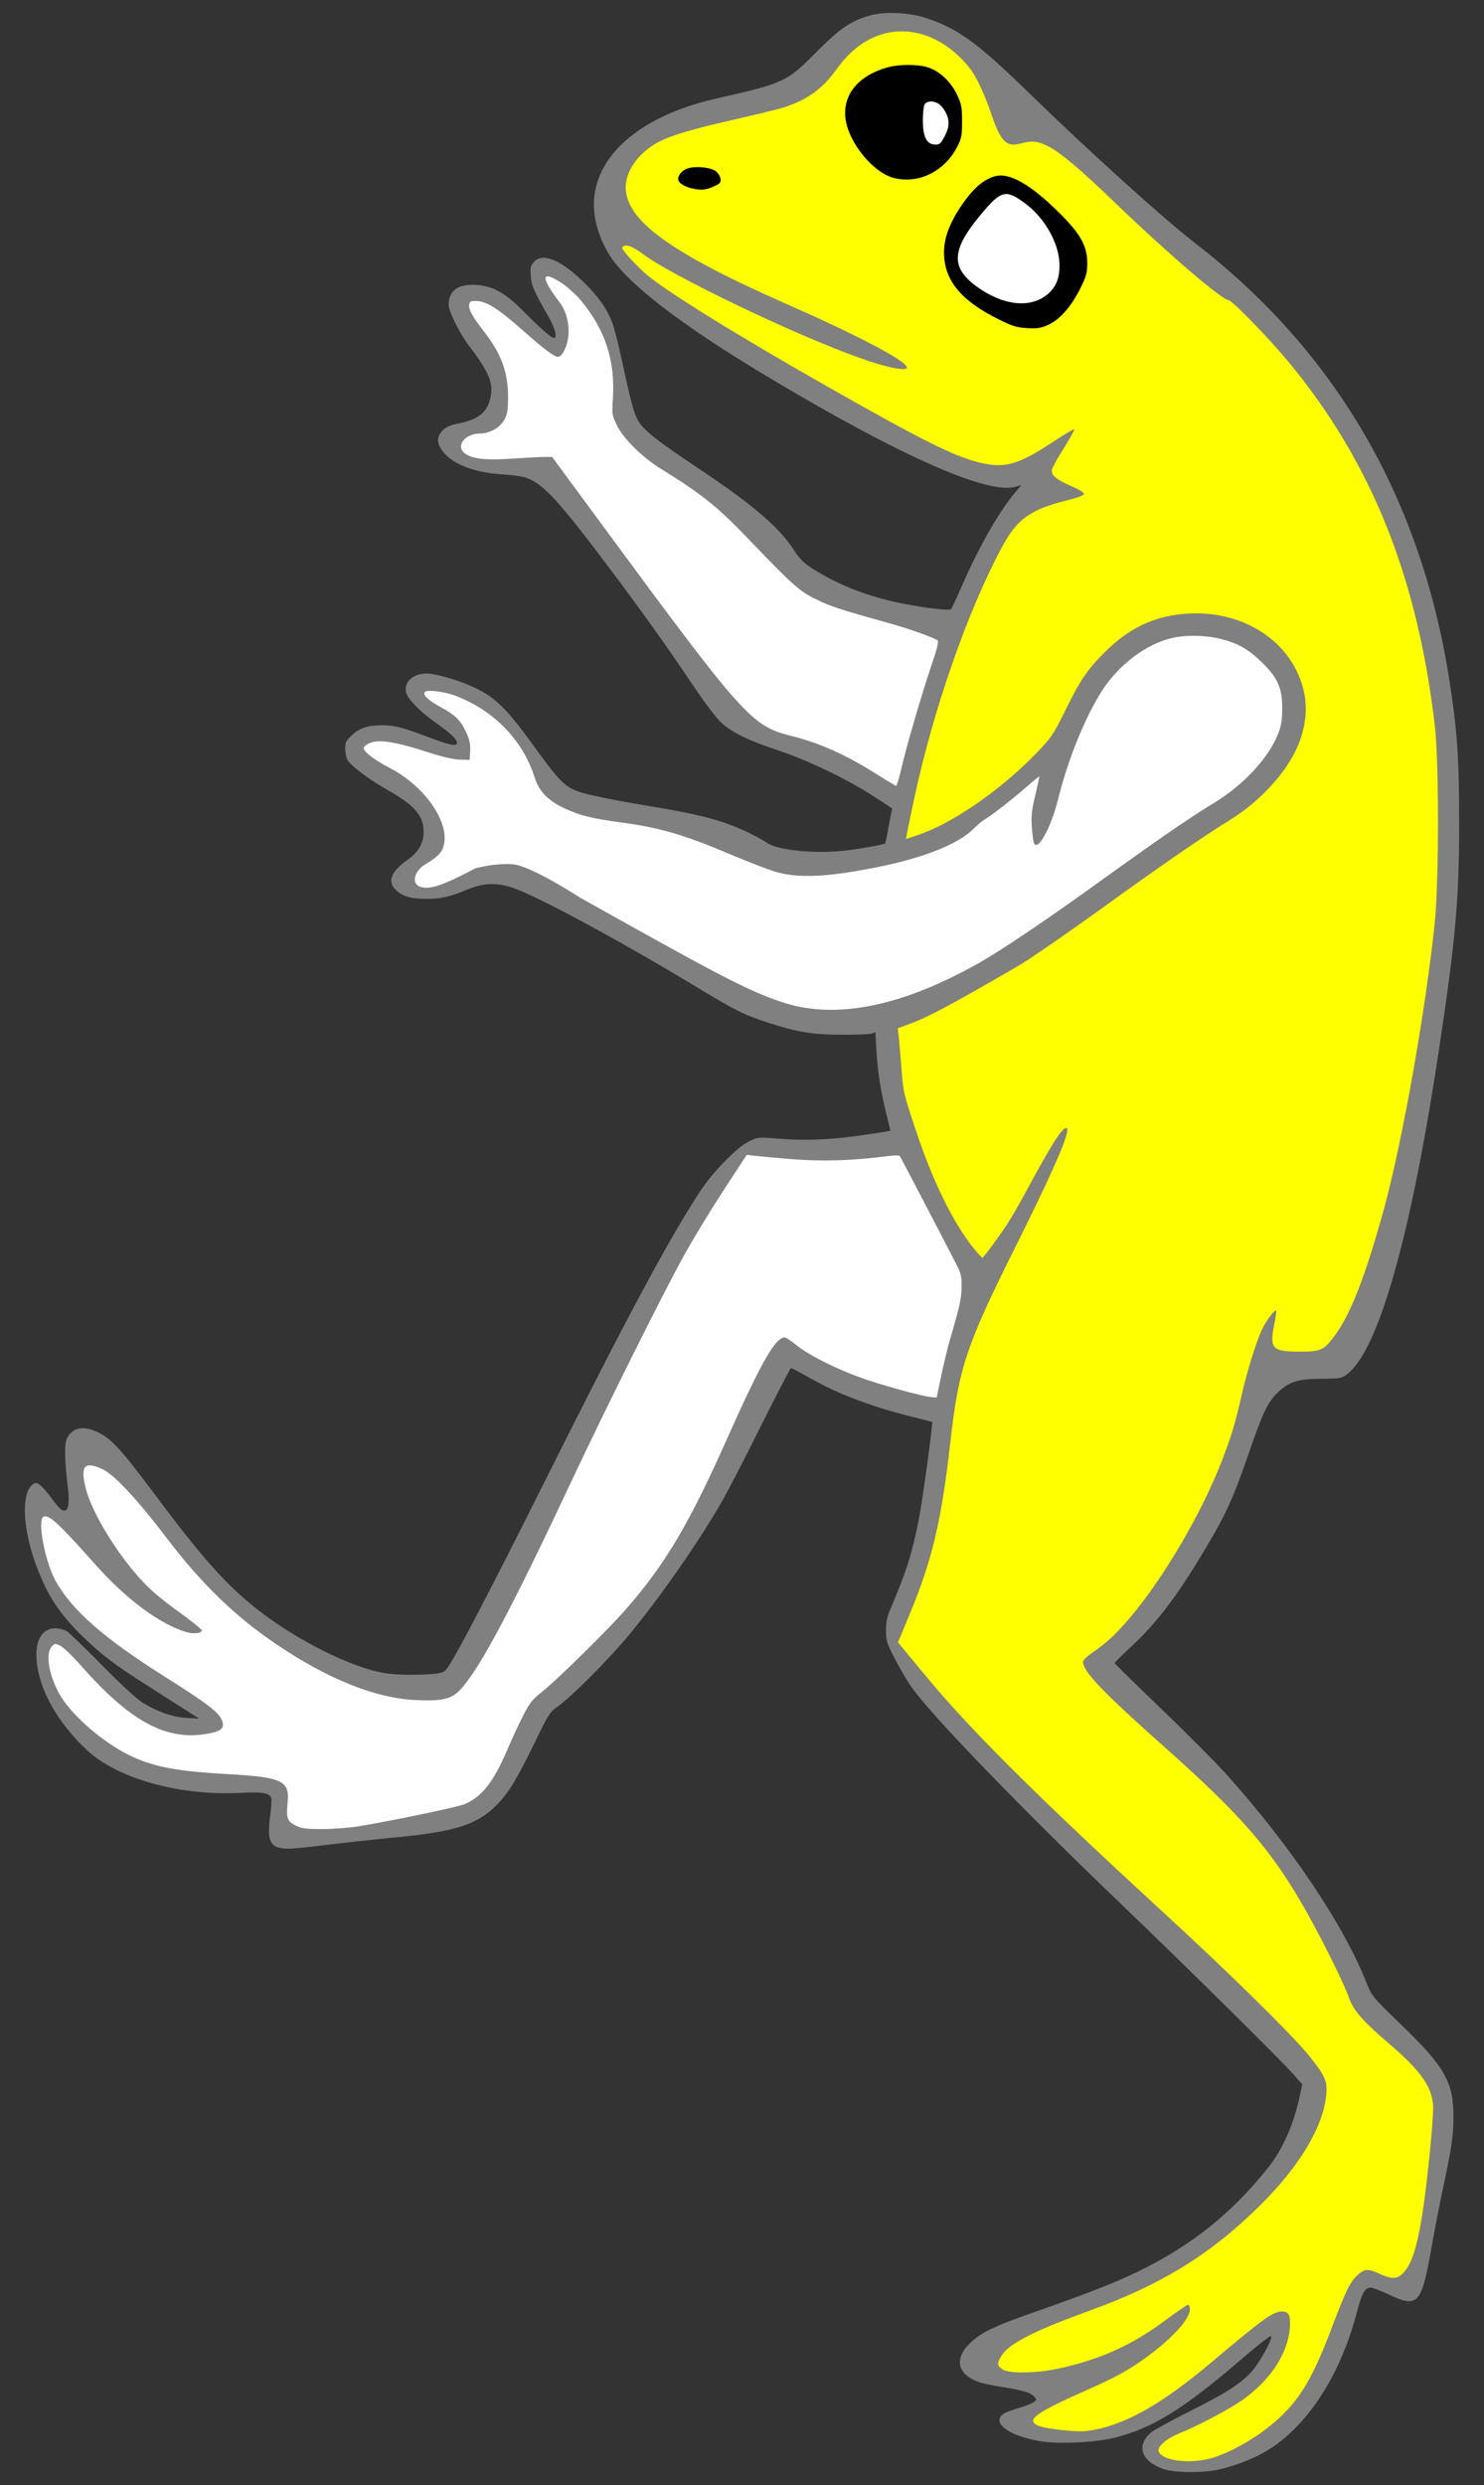 <?xml version="1.0" encoding="UTF-8" standalone="no"?>
<svg
   version="1.1"
   viewBox="85.5 76.5 193.5 324"
   width="193.5"
   height="324"
   id="svg46"
   xmlns="http://www.w3.org/2000/svg"
   xmlns:svg="http://www.w3.org/2000/svg"
   xmlns:rdf="http://www.w3.org/1999/02/22-rdf-syntax-ns#"
   xmlns:cc="http://creativecommons.org/ns#"
   xmlns:dc="http://purl.org/dc/elements/1.1/">
  <rect x="85.5" y="76.5" width="193.5" height="324" fill="#333333" stroke="none"/>
  <defs
     id="defs5" />
  <g
     id="Frog_Rampant"
     stroke-opacity="1">
    <title
       id="title9">Frog Rampant</title>
    <g
       id="Frog_Rampant: Art"
       clip-path="none">
      <title
         id="title11">Art</title>
      <g
         id="Group_53">
        <g
           id="Graphic_63">
          <g
             id="outline">
            <path
               d="M 199.194 78.456 C 196.604 79.109 195.059 80.154 191.99 83.244 C 188.117 87.184 187.703 87.358 178.932 89.338 C 170.619 91.21 164.938 95.214 163.371 100.307 C 162.479 103.158 162.98 106.335 164.808 109.491 C 166.984 113.235 174.057 118.719 185.657 125.661 C 202.698 135.869 214.211 140.983 217.867 139.982 L 218.673 139.742 L 217.824 140.765 C 215.713 143.268 213.058 147.969 210.925 152.888 C 210.25 154.433 209.619 155.804 209.51 155.913 C 209.271 156.152 206.18 155.782 202.981 155.151 C 198.628 154.28 194.559 152.67 191.294 150.537 C 190.271 149.884 189.684 149.275 189.009 148.208 C 187.028 145.162 183.612 142.245 176.212 137.327 C 171.272 134.04 169.422 132.582 168.725 131.385 C 168.159 130.406 167.746 128.861 166.549 123.289 C 166.135 121.374 165.591 119.241 165.33 118.567 C 164.634 116.695 163.35 114.932 161.304 112.995 C 158.453 110.296 156.233 109.448 155.123 110.645 C 154.688 111.123 154.623 111.363 154.71 112.451 C 154.797 113.757 155.123 114.475 156.929 117.631 C 157.844 119.198 158.214 120.569 157.735 120.569 C 157.387 120.569 155.885 119.241 153.904 117.239 C 151.402 114.693 149.835 113.8 147.593 113.648 C 145.221 113.496 144.002 114.388 144.002 116.26 C 144.002 117.13 145.438 119.981 146.701 121.657 C 149.291 125.03 149.9 126.532 149.421 128.469 C 148.986 130.341 147.767 131.255 144.981 131.777 C 143.284 132.082 142.283 133.3 142.718 134.432 C 143.523 136.587 146.679 138.088 150.966 138.35 C 152.229 138.415 153.643 138.611 154.1 138.785 C 156.277 139.547 158.235 141.636 164.656 150.167 C 169.161 156.152 172.273 160.505 175.951 165.989 C 177.605 168.427 179.019 170.277 179.651 170.821 C 181.131 172.105 183.046 173.019 186.985 174.346 C 190.924 175.652 196.147 178.177 199.629 180.462 L 201.828 181.898 L 201.392 184.14 C 201.175 185.381 200.957 186.425 200.914 186.469 C 200.805 186.599 197.758 187.165 196.017 187.361 C 192.056 187.862 187.05 187.405 185.57 186.425 C 184.156 185.489 181.653 184.314 179.716 183.683 C 177.235 182.878 174.797 182.355 168.486 181.311 C 165.613 180.832 162.436 180.179 161.435 179.874 C 159.149 179.156 158.627 178.634 154.84 173.411 C 151.619 168.971 150.139 167.513 147.636 166.272 C 145.656 165.293 142.391 164.313 141.107 164.313 C 139.345 164.313 138.126 165.445 138.452 166.773 C 138.67 167.643 140.15 169.167 142.022 170.516 C 144.154 172.018 145.09 172.867 145.09 173.345 C 145.09 173.868 144.089 173.65 141.173 172.54 C 138.017 171.343 136.929 171.06 135.318 171.06 C 133.468 171.06 132.337 171.43 131.336 172.388 C 130.617 173.062 130.509 173.302 130.509 174.129 C 130.53 174.651 130.639 175.304 130.792 175.565 C 131.205 176.327 133.773 178.242 136.102 179.548 C 139.584 181.507 140.716 182.834 140.737 184.967 C 140.737 186.447 140.063 187.622 138.583 188.645 C 136.428 190.168 135.949 191.518 137.212 192.628 C 138.082 193.411 139.149 193.694 141.173 193.694 C 142.979 193.694 144.285 193.389 146.396 192.497 C 148.507 191.605 150.226 191.54 152.381 192.258 C 155.515 193.324 166.179 199.07 175.777 204.859 C 181.457 208.298 182.371 208.755 185.592 209.821 C 189.401 211.061 191.468 211.41 195.255 211.41 C 197.061 211.431 198.781 211.344 199.085 211.279 L 199.651 211.105 L 199.782 213.564 C 199.934 216.219 200.304 218.548 201.088 221.813 L 201.61 223.924 L 201.044 224.032 C 200.739 224.098 198.977 224.359 197.127 224.62 C 193.318 225.121 190.532 225.23 186.833 224.947 C 184.33 224.751 184.264 224.772 183.111 225.338 C 181.609 226.078 178.475 229.256 176.821 231.78 C 172.686 238.07 167.006 248.669 156.211 270.28 C 149.595 283.512 145.199 291.935 144.024 293.697 C 143.501 294.481 143.327 294.59 142.261 294.72 C 140.433 294.916 137.538 294.916 135.884 294.677 C 131.51 294.046 124.067 290.324 118.865 286.189 C 114.839 282.968 111.836 279.595 105.459 271.042 C 101.193 265.34 99.996 264.056 98.19 263.207 C 96.275 262.293 94.795 262.663 94.164 264.208 C 93.881 264.904 93.946 267.298 94.359 270.563 C 94.729 273.523 94.055 274.306 92.705 272.478 C 90.681 269.758 90.246 269.453 89.55 270.236 C 88.2 271.76 88.57 276.461 90.442 281.183 C 91.77 284.6 93.206 286.777 95.883 289.475 C 98.516 292.087 100.279 293.458 104.719 296.266 C 106.438 297.375 108.658 298.79 109.659 299.421 L 111.466 300.575 L 109.812 300.488 C 108.005 300.357 106.308 299.791 104.218 298.572 C 103.413 298.094 101.585 296.418 98.93 293.741 C 96.71 291.478 94.599 289.454 94.251 289.214 C 93.881 288.975 93.228 288.801 92.684 288.801 C 89.484 288.801 89.419 294.307 92.553 299.465 C 93.837 301.619 95.861 303.948 97.602 305.341 C 101.781 308.671 109.398 310.629 116.711 310.26 C 119.67 310.107 120.606 310.26 120.867 310.912 C 120.933 311.108 120.867 312.218 120.715 313.372 C 120.28 316.723 120.759 317.529 123.153 317.529 C 123.762 317.529 126.178 317.289 128.528 316.984 C 130.879 316.702 134.47 316.31 136.494 316.114 C 144.655 315.374 147.636 314.46 150.161 311.935 C 151.75 310.347 152.773 308.693 155.058 304.035 C 157.06 299.9 157.147 299.748 158.322 298.921 C 160.085 297.658 164.917 292.805 167.419 289.78 C 171.62 284.709 176.604 277.549 179.629 272.26 C 180.369 270.998 182.654 266.58 184.721 262.402 C 186.811 258.245 188.574 254.85 188.639 254.85 C 188.704 254.85 190.162 255.633 191.882 256.591 C 195.19 258.419 199.521 260.008 204.613 261.27 C 205.941 261.596 207.029 261.879 207.051 261.901 C 207.16 261.988 205.789 272.13 205.375 274.219 C 204.439 279.051 203.721 281.336 201.545 286.407 C 201.175 287.255 201.022 288.017 201.022 289.084 C 201.022 290.433 201.109 290.716 202.219 292.849 C 202.872 294.111 203.852 295.765 204.374 296.505 C 207.138 300.357 218.673 312.284 231.818 324.885 C 240.654 333.372 252.036 344.624 253.973 346.757 L 255.3 348.259 L 255.018 349.586 C 254.256 353.329 252.776 356.703 250.904 359.053 C 246.138 365.038 240.915 369.239 233.994 372.612 C 230.686 374.222 227.356 375.506 219.304 378.336 C 215.256 379.772 213.602 380.556 212.252 381.753 C 209.88 383.842 210.185 385.997 213.036 387.041 C 213.558 387.237 214.951 387.542 216.148 387.716 C 218.89 388.151 219.848 388.434 220.327 388.956 C 220.697 389.37 220.697 389.392 220.283 389.696 C 220.044 389.87 219.173 390.219 218.324 390.458 C 216.387 391.024 215.822 391.394 215.822 392.068 C 215.822 393.135 218.172 394.332 221.306 394.811 C 223.635 395.181 228.531 394.941 230.838 394.332 C 235.887 393.048 239.827 390.589 247.596 383.907 C 249.555 382.21 251.209 380.947 251.252 381.078 C 251.405 381.535 249.816 384.408 248.793 385.605 C 247.292 387.281 245.594 388.39 240.697 390.85 C 238.281 392.068 235.996 393.309 235.605 393.635 C 233.602 395.333 234.277 397.401 237.215 398.423 C 238.738 398.946 242.765 398.946 244.767 398.402 C 249.141 397.248 252.014 395.616 254.735 392.721 C 258.13 389.174 260.85 383.951 262.374 378.162 C 263.07 375.463 263.462 374.767 264.224 374.767 C 264.485 374.767 265.508 375.158 266.53 375.637 C 270.426 377.465 270.84 377.008 272.189 369.347 C 272.559 367.258 273.234 363.776 273.691 361.621 C 274.801 356.42 275.018 354.962 275.018 352.394 C 275.018 347.976 273.843 345.908 268.163 340.445 C 264.572 336.985 264.376 336.746 263.788 335.288 C 260.894 327.779 254.016 317.463 245.616 308.061 C 244.223 306.494 240.327 302.577 236.976 299.356 C 233.602 296.113 230.838 293.415 230.838 293.327 C 230.838 293.262 231.818 292.283 233.036 291.151 C 236.17 288.257 238.826 284.818 242.199 279.203 C 245.311 274.067 246.312 271.89 248.467 265.579 C 250.143 260.704 250.817 259.311 252.101 258.071 C 253.559 256.656 254.713 256.286 257.716 256.264 C 260.067 256.264 260.393 256.221 261.024 255.764 C 265.225 252.782 269.534 237.548 273.255 212.52 C 275.323 198.743 275.758 193.716 275.758 183.792 C 275.758 175.369 275.519 171.735 274.474 165.097 C 270.753 141.397 259.631 122.288 241.285 108.164 C 237.259 105.051 227.443 96.194 219.608 88.555 C 212.905 82.047 210.468 80.263 206.311 78.87 C 204.178 78.152 201.109 77.978 199.194 78.456 Z"
               fill="black"
               id="path13"
               style="fill:#808080" />
          </g>
        </g>
        <g
           id="Graphic_62">
          <path
             d="M 205.503 80.908 C 207.94 81.561 210.291 83.215 212.097 85.587 C 212.816 86.545 213.925 88.895 214.665 91.115 C 215.993 95.011 216.668 95.707 218.605 95.207 C 220.019 94.815 220.759 94.88 222.043 95.511 C 223.741 96.338 226.287 98.493 231.075 103.107 C 237.735 109.527 244.851 115.621 245.678 115.621 C 246.135 115.621 251.119 120.779 253.6 123.782 C 264.33 136.818 270.293 151.661 272.578 171.009 C 273.144 175.732 273.144 191.336 272.578 196.799 C 271.425 208.05 268.356 225.331 265.984 234.014 C 263.524 242.959 261.588 247.921 259.455 250.75 C 258.127 252.535 257.67 252.731 255.058 252.731 C 251.402 252.731 251.032 252.361 251.62 249.336 C 251.837 248.313 251.946 247.42 251.903 247.377 C 251.75 247.203 250.662 248.596 250.14 249.662 C 249.4 251.12 248.094 255.255 247.376 258.498 C 246.549 262.133 246.048 263.787 244.851 266.877 C 242.262 273.624 237.43 281.894 233.056 287.161 C 231.119 289.468 229.856 290.643 227.985 291.949 C 227.245 292.427 226.722 292.95 226.722 293.167 C 226.722 294.451 229.269 297.107 237.474 304.397 C 247.659 313.473 251.489 317.956 255.973 325.965 C 258.062 329.708 260.76 335.149 261.348 336.868 C 261.979 338.631 263.154 339.981 266.658 342.984 C 270.706 346.444 272.186 348.512 272.36 350.993 C 272.469 352.495 271.555 361.635 270.881 365.662 C 270.184 369.818 269.509 371.799 268.399 372.931 C 267.638 373.671 266.941 373.671 265.418 372.974 C 263.96 372.299 263.481 372.299 262.654 372.996 C 261.631 373.845 261.043 374.998 259.281 379.656 C 256.778 386.315 255.124 389.166 252.229 391.821 C 249.618 394.259 245.461 396.609 242.827 397.153 C 239.955 397.763 236.734 397.175 236.56 396.022 C 236.472 395.412 237.735 394.368 239.323 393.736 C 241.739 392.779 246.157 390.428 247.789 389.21 C 251.533 386.446 253.709 382.811 253.709 379.351 C 253.709 378.263 253.426 377.871 252.643 377.871 C 251.511 377.871 250.205 378.807 243.35 384.596 C 236.647 390.211 231.88 392.844 227.223 393.454 C 225.895 393.628 221.913 393.192 220.912 392.779 C 219.149 392.039 220.454 391.103 227.68 387.904 C 231.206 386.337 232.99 385.336 235.341 383.573 C 238.496 381.222 240.651 378.807 240.651 377.61 C 240.651 377.283 240.542 377 240.412 377 C 240.281 377 238.845 377.98 237.212 379.198 C 232.99 382.311 228.899 384.139 223.632 385.292 C 220.716 385.945 217.081 386.01 216.211 385.423 C 215.471 384.944 215.471 384.531 216.211 383.464 C 217.255 381.962 220.607 380.287 227.702 377.719 C 236.951 374.367 243.371 370.406 249.748 364.095 C 254.95 358.958 258.084 353.735 258.432 349.578 C 258.584 347.837 258.301 347.184 256.299 344.66 C 254.253 342.07 245.852 333.778 236.734 325.421 C 220.716 310.687 212.01 302.025 206.308 295.126 L 202.587 290.643 L 204.11 286.965 C 207.07 279.826 208.245 274.886 209.42 264.505 C 210.509 254.864 211.466 251.969 217.821 239.237 C 223.11 228.639 225.286 223.568 224.524 223.568 C 224.002 223.568 222.696 225.592 220.172 230.227 C 217.973 234.319 216.945 235.995 216.236 236.988 C 214.229 239.87 213.61 240.516 213.61 240.516 C 213.61 240.516 209.203 236.822 204.85 223.677 C 203.283 218.954 203.261 218.845 203.022 215.515 C 202.87 213.665 202.717 211.794 202.652 211.358 L 202.543 210.575 L 203.914 210.074 C 206.526 209.117 209.137 207.724 218.235 202.457 C 219.997 201.412 224.829 198.083 231.772 193.055 C 237.8 188.724 242.893 185.242 245.657 183.545 C 249.988 180.933 253.709 176.733 255.015 173.011 C 256.147 169.79 255.994 166.896 254.558 163.957 C 252.294 159.344 247.202 156.449 241.413 156.471 C 236.777 156.493 233.034 158.06 229.66 161.433 C 227.288 163.762 226.331 165.176 224.285 169.377 C 222.805 172.358 222.609 172.641 220.542 174.796 C 215.884 179.584 209.725 183.828 205.198 185.373 L 203.631 185.895 L 203.784 185.09 C 203.849 184.655 204.306 182.5 204.763 180.345 C 207.266 168.789 211.706 156.101 216.145 147.831 C 218.104 144.196 219.823 142.956 224.459 141.78 C 226.069 141.389 226.831 141.084 226.831 140.888 C 226.831 140.714 226.135 140.279 225.242 139.909 C 223.175 139.016 222.5 138.429 222.674 137.689 C 222.761 137.384 223.458 136.1 224.263 134.86 C 225.047 133.597 225.634 132.531 225.569 132.466 C 225.525 132.4 224.111 133.249 222.457 134.337 C 218.126 137.167 216.385 137.624 212.99 136.753 C 209.747 135.926 205.372 133.728 192.88 126.611 C 181.237 119.995 172.227 114.38 169.746 112.247 C 168.919 111.529 166.361 108.988 166.644 108.727 C 167.101 108.27 167.907 108.553 169.539 109.772 C 173.826 112.927 194.882 122.977 201.76 124.413 C 207.201 125.567 201.15 121.91 187.875 116.056 C 172.901 109.462 167.09 105.218 167.09 100.93 C 167.09 98.819 168.657 96.556 171.095 95.163 C 172.749 94.227 175.448 93.4 181.128 92.116 C 183.892 91.485 186.765 90.789 187.548 90.549 C 190.704 89.57 192.728 88.112 194.621 85.478 C 197.45 81.496 201.411 79.842 205.503 80.908 Z"
             fill="#FFFFFF"
             id="path16"
             style="fill:#ffff00" />
        </g>
        <g
           id="Graphic_61"
           style="fill:#ffff00">
          <path
             d="M 158.777 113.423 C 159.495 113.901 160.605 114.924 161.258 115.686 C 164.457 119.582 165.719 123.477 165.415 128.505 C 165.284 130.572 165.306 130.659 165.98 132.03 C 166.807 133.706 169.245 136.122 171.639 137.602 C 176.993 140.91 179.017 142.542 182.869 146.547 C 188.919 152.858 189.746 153.598 191.923 154.643 C 193.881 155.6 194.969 155.948 201.281 157.711 C 203.827 158.408 207.092 159.561 207.723 159.975 C 207.94 160.105 207.745 160.932 206.896 163.413 C 205.612 167.266 203.675 173.86 203 176.82 C 202.739 177.995 202.434 178.952 202.347 178.952 C 202.26 178.952 201.172 178.3 199.932 177.516 C 195.883 174.948 192.423 173.381 188.658 172.445 C 183.5 171.161 182.477 170.008 164.174 145.154 L 157.493 136.078 L 156.47 136.078 C 155.904 136.078 154.032 136.187 152.291 136.296 C 148.809 136.535 147.024 136.34 146.067 135.578 C 144.892 134.664 146.132 133.032 148.026 133.032 C 149.353 133.032 150.746 132.226 151.29 131.182 C 151.66 130.463 151.747 129.919 151.747 128.135 C 151.725 124.957 150.833 122.563 148.548 119.647 C 147.112 117.819 146.589 116.839 146.676 116.208 C 146.742 115.795 146.872 115.73 147.656 115.751 C 148.918 115.773 150.507 116.774 153.575 119.495 C 156.383 121.997 157.754 123.02 158.254 123.02 C 158.777 123.02 159.43 121.78 159.582 120.496 C 159.8 118.907 159.364 117.101 158.516 115.991 C 155.926 112.574 156.013 111.638 158.777 113.423 Z"
             fill="#FFFFFF"
             id="path19" />
        </g>
        <g
           id="Graphic_60"
           style="fill:#ffff00">
          <path
             d="M 244.655 159.801 C 246.984 160.388 248.334 161.172 250.14 162.956 C 252.142 164.937 252.708 166.264 252.686 168.941 C 252.686 170.312 252.556 171.118 252.207 172.053 C 250.967 175.274 247.724 178.778 243.828 181.172 C 240.716 183.044 236.494 185.96 229.334 191.118 C 221.978 196.429 216.08 200.411 213.011 202.131 C 202.935 207.789 194.36 209.465 187.461 207.158 C 183.087 205.7 179.365 203.763 161.062 193.491 C 161.062 193.491 154.755 189.376 152.363 189.187 C 149.97 188.999 147.46 189.725 147.46 189.725 C 143.129 192.011 141.431 192.555 140.234 192.098 C 139.103 191.662 139.516 190.052 140.996 189.16 C 142.585 188.224 143.172 187.614 143.39 186.635 C 144.065 183.588 140.844 178.996 136.426 176.689 C 134.271 175.557 132.922 174.535 132.922 174.012 C 132.922 173.838 133.292 173.555 133.749 173.359 C 134.88 172.88 137.079 173.207 141.039 174.491 C 143.107 175.166 144.565 175.514 145.436 175.536 L 146.742 175.579 L 146.807 174.426 C 146.85 173.555 146.742 172.989 146.306 172.032 C 145.566 170.421 144.913 169.768 143.042 168.745 C 141.366 167.81 140.626 167.157 140.865 166.743 C 141.127 166.351 143.629 166.678 145.196 167.331 C 150.137 169.333 153.749 173.163 155.251 177.973 C 155.795 179.671 157.014 180.933 159.103 181.891 C 161.149 182.848 162.803 183.24 166.525 183.74 C 171.595 184.415 174.795 185.351 181.258 188.115 C 183.478 189.051 186.068 190.03 187.004 190.27 C 190.073 191.053 193.99 190.792 200.671 189.399 C 206.286 188.202 210.443 186.504 212.358 184.633 C 212.903 184.089 213.555 183.545 213.817 183.392 C 214.644 182.935 217.386 180.802 219.214 179.214 C 220.172 178.365 220.977 177.712 221.02 177.734 C 221.042 177.777 220.803 178.865 220.498 180.171 C 220.019 182.108 219.954 182.87 220.041 184.285 C 220.106 185.242 220.237 186.2 220.302 186.396 C 220.781 187.614 222.544 184.437 223.458 180.737 C 224.742 175.514 226.984 170.008 229.225 166.504 C 231.358 163.196 234.927 160.497 238.192 159.714 C 240.063 159.257 242.675 159.3 244.655 159.801 Z"
             fill="#FFFFFF"
             id="path22" />
        </g>
        <g
           id="Graphic_59"
           style="fill:#ffff00">
          <path
             d="M 188.484 227.616 C 192.663 227.942 196.362 227.855 200.976 227.267 C 201.89 227.137 202.717 227.115 202.804 227.202 C 202.935 227.355 207.919 236.909 210.269 241.479 C 210.813 242.545 210.9 242.981 210.879 244.308 C 210.857 245.832 210.683 246.659 209.442 250.903 C 209.116 251.991 208.572 254.211 208.245 255.799 L 207.636 258.716 L 206.896 258.65 C 205.808 258.585 199.953 256.953 197.559 256.061 C 194.512 254.951 191.248 253.318 189.659 252.121 C 187.766 250.685 187.853 250.707 187.243 251.099 C 186.068 251.86 184.088 255.582 180.366 263.939 C 175.382 275.147 172.292 280.37 167.177 286.247 C 164.892 288.88 158.059 295.605 156.165 297.085 C 154.946 298.064 154.576 298.499 153.728 300.153 C 153.184 301.22 152.226 303.244 151.638 304.658 C 149.832 308.859 148.374 310.709 146.132 311.71 C 145.262 312.102 136.36 313.952 132.051 314.648 C 130.919 314.822 128.874 314.974 127.503 314.974 C 125.413 314.974 124.847 314.909 124.064 314.517 C 122.954 313.973 122.802 313.538 122.998 311.601 C 123.302 308.641 122.366 308.206 114.88 307.792 C 107.915 307.401 104.847 306.726 101.539 304.92 C 98.122 303.026 94.444 299.653 93.16 297.215 C 91.854 294.778 91.44 292.166 92.202 291.23 C 92.572 290.773 92.659 290.752 93.29 291.035 C 93.704 291.209 94.879 292.319 96.12 293.733 C 102.475 300.937 107.132 303.462 112.42 302.569 C 114.227 302.264 114.727 301.894 114.532 301.067 C 114.249 299.892 112.812 298.782 106.914 295.061 C 99.014 290.077 94.879 286.442 92.746 282.612 C 91.397 280.218 90.352 274.755 91.136 274.277 C 91.81 273.863 93.073 275.017 97.97 280.523 C 101.952 285.006 106.348 288.271 109.787 289.293 C 110.701 289.576 111.811 289.446 111.811 289.076 C 111.811 288.945 110.766 288.096 109.504 287.161 C 105.957 284.593 104.781 283.57 102.953 281.393 C 100.037 277.911 97.425 273.406 96.707 270.642 C 95.924 267.639 96.49 266.942 98.862 268.052 C 100.385 268.749 103.454 272.057 107.175 276.954 C 111.746 282.982 116.229 287.335 121.735 291.013 C 128.33 295.453 134.489 297.912 139.668 298.151 C 143.172 298.325 144.369 298.042 145.545 296.78 C 148.091 294.016 152.226 286.225 160.126 269.38 C 164.631 259.804 171.944 245.135 174.729 240.108 C 175.818 238.127 178.103 234.384 179.779 231.794 L 182.869 227.072 L 183.631 227.159 C 184.044 227.224 186.242 227.42 188.484 227.616 Z"
             fill="#FFFFFF"
             id="path25" />
        </g>
        <g
           id="Graphic_58">
          <path
             d="M 201.324 85.261 C 197.081 86.414 195.013 89.287 195.905 92.791 C 196.667 95.685 199.496 98.95 201.847 99.646 C 205.111 100.604 208.637 98.928 210.334 95.598 C 210.879 94.532 210.944 94.162 210.944 92.334 C 210.944 90.506 210.879 90.114 210.313 88.895 C 209.507 87.154 207.962 85.718 206.417 85.261 C 205.068 84.869 202.826 84.869 201.324 85.261 Z"
             fill="black"
             id="path28" />
        </g>
        <g
           id="Graphic_57">
          <path
             d="M 208.049 90.157 C 208.354 90.397 208.768 90.984 208.963 91.485 C 209.377 92.486 209.203 93.422 208.441 94.684 C 208.071 95.294 207.897 95.402 207.288 95.337 C 206.286 95.25 205.829 94.227 205.829 92.16 C 205.829 91.289 205.938 90.375 206.047 90.136 C 206.352 89.592 207.353 89.592 208.049 90.157 Z"
             fill="#FFFFFF"
             id="path31" />
        </g>
        <g
           id="Graphic_56" />
        <g
           id="Graphic_55">
          <g
             id="outline-2"
             style="fill:#808080">
            <path
               d="M 175.208 98.449 C 174.381 98.689 173.772 99.494 173.968 100.038 C 174.164 100.56 175.208 101.039 176.427 101.192 C 177.21 101.279 177.711 101.192 178.494 100.843 C 179.387 100.452 179.517 100.321 179.452 99.82 C 179.409 99.494 179.126 99.037 178.821 98.819 C 178.168 98.319 176.231 98.123 175.208 98.449 Z"
               fill="black"
               id="path34" />
            <path
               d="M 215.188 99.494 C 213.534 99.995 212.163 101.279 210.53 103.803 C 209.246 105.827 208.615 107.568 208.593 109.309 C 208.55 112.922 210.683 115.621 215.558 118.058 C 217.473 119.016 217.995 119.19 219.366 119.277 C 220.694 119.364 221.173 119.299 222.109 118.885 C 223.632 118.232 225.177 116.491 226.352 114.119 C 227.158 112.487 227.266 112.117 227.266 110.746 C 227.266 108.613 226.396 107.046 223.784 104.413 C 219.91 100.539 217.081 98.928 215.188 99.494 Z"
               fill="black"
               id="path37" />
          </g>
        </g>
        <g
           id="Graphic_54"
           style="fill:#ffff00">
          <path
             d="M 219.018 102.911 C 221.543 104.695 223.48 107.96 223.632 110.68 C 223.741 112.574 223.284 113.836 222.13 114.837 C 219.867 116.774 216.232 116.361 212.728 113.771 C 209.464 111.333 209.595 109.07 213.273 104.608 C 216.015 101.322 216.581 101.148 219.018 102.911 Z"
             fill="#FFFFFF"
             id="path40" />
        </g>
      </g>
    </g>
  </g>
</svg>
